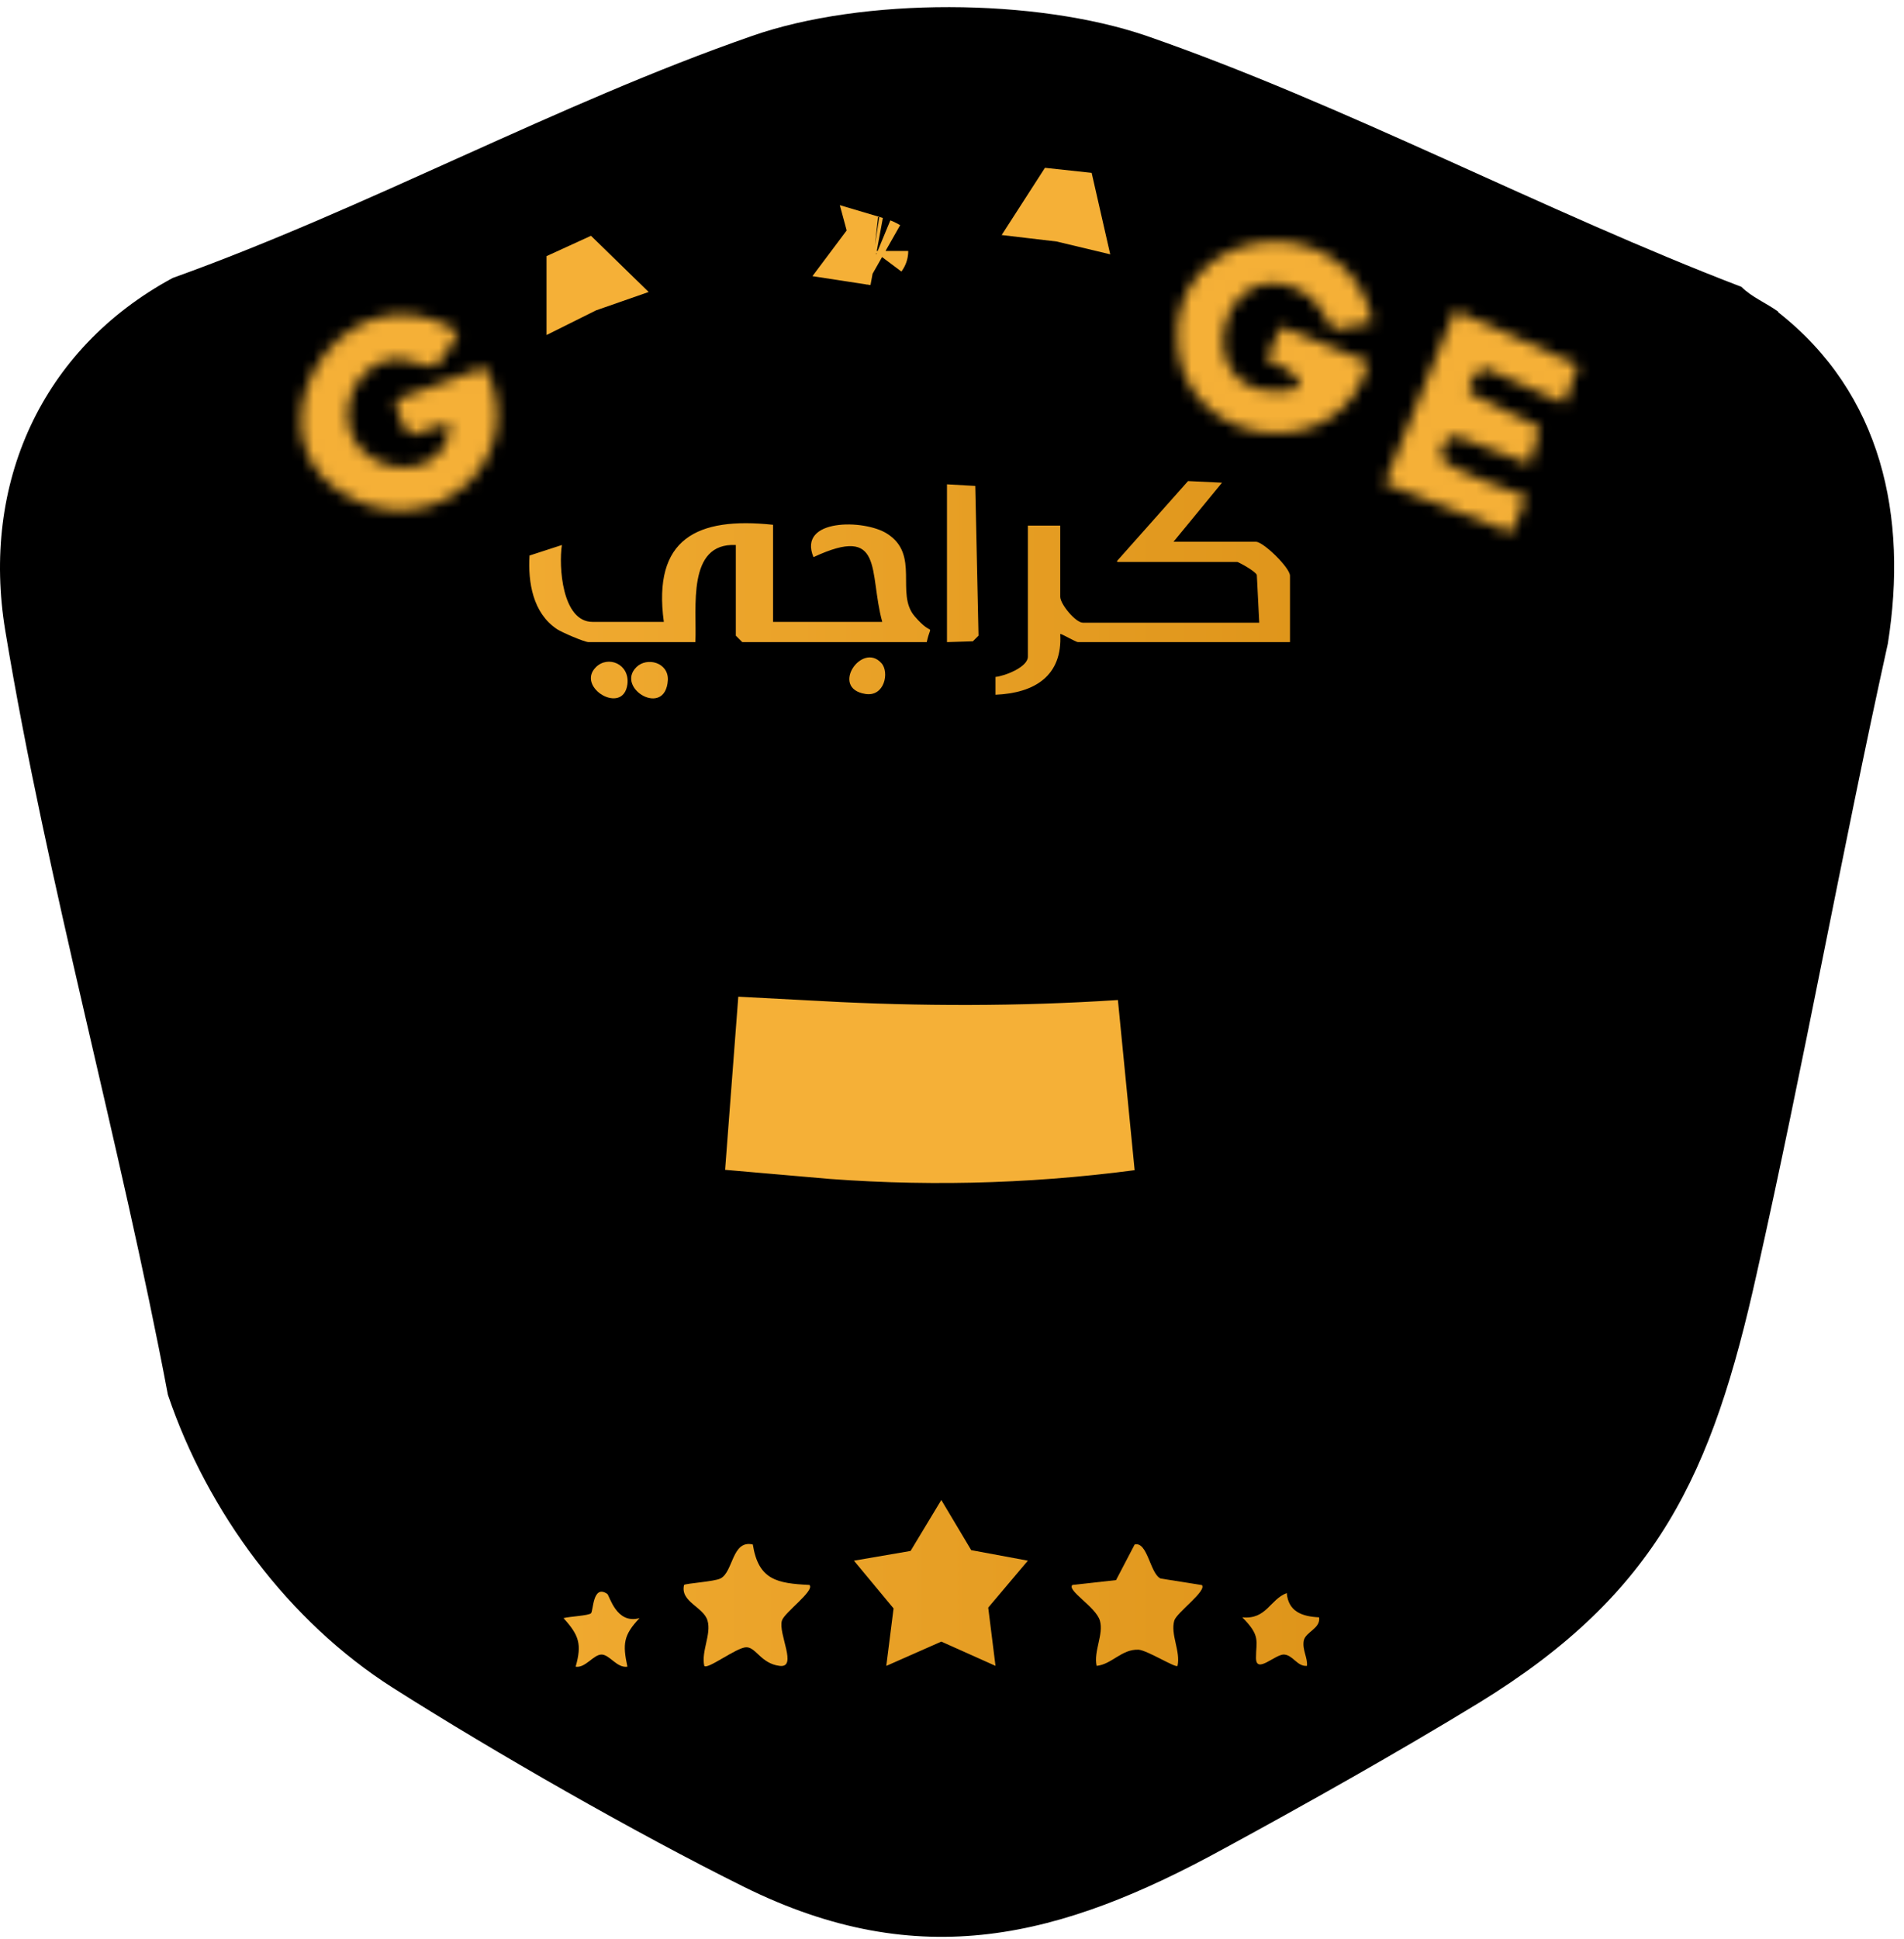 <svg width="167" height="170" viewBox="0 0 167 170" fill="none" xmlns="http://www.w3.org/2000/svg">
<path d="M156.002 27.349C154.938 26.569 153.661 26.072 152.738 25.15C135.496 18.551 117.969 9.184 100.585 3.153C90.863 -0.182 75.678 -0.253 65.957 3.153C48.999 9.042 32.182 18.267 15.152 24.369C3.586 30.613 -1.665 42.463 0.464 55.306C4.154 77.587 10.54 100.081 14.726 122.29C18.203 132.579 25.299 142.158 34.452 147.977C43.393 153.653 55.81 160.749 65.248 165.432C80.716 173.096 93.063 169.903 107.325 162.097C114.634 158.124 122.581 153.653 129.677 149.325C145.43 139.675 150.184 129.244 154.086 111.647C158.202 93.34 161.537 74.749 165.581 56.442C167.355 45.302 165.085 34.516 155.931 27.349H156.002Z" fill="black"/>
<path d="M98.539 95.163C89.582 96.344 80.576 96.538 71.64 95.749L71.677 95.266C80.572 95.739 89.495 95.752 98.539 95.163Z" stroke="#F5B037" stroke-width="15"/>
<mask id="path-3-inside-1_8748_7066" fill="white">
<path d="M40.13 28.98C40.343 29.264 38.498 32.032 38.143 32.103C37.504 32.315 35.801 31.393 34.666 31.464C30.905 31.748 29.06 36.928 31.828 39.553C34.595 42.178 39.562 41.114 39.42 37.07L36.085 38.134C35.517 37.992 34.453 35.438 34.808 35.012L42.542 32.173C46.374 39.553 39.207 47.145 31.544 44.023C20.333 39.482 29.415 22.594 40.059 28.98H40.13Z"/>
</mask>
<path d="M40.13 28.98L44.93 25.38L43.13 22.98H40.13V28.98ZM38.143 32.103L36.966 26.219L36.6 26.292L36.245 26.41L38.143 32.103ZM34.666 31.464L34.292 25.476L34.253 25.478L34.214 25.481L34.666 31.464ZM39.42 37.07L45.416 36.859L45.139 28.946L37.596 31.354L39.42 37.07ZM36.085 38.134L34.63 43.955L36.285 44.368L37.909 43.85L36.085 38.134ZM34.808 35.012L32.741 29.379L31.229 29.934L30.198 31.171L34.808 35.012ZM42.542 32.173L47.867 29.409L45.433 24.721L40.475 26.541L42.542 32.173ZM31.544 44.023L33.808 38.467L33.796 38.462L31.544 44.023ZM40.059 28.98L36.972 34.125L38.397 34.98H40.059V28.98ZM40.13 28.98L35.33 32.58C34.075 30.907 34.131 29.193 34.155 28.743C34.188 28.112 34.32 27.647 34.371 27.476C34.435 27.26 34.497 27.109 34.524 27.044C34.555 26.97 34.577 26.926 34.581 26.919C34.587 26.906 34.567 26.946 34.512 27.039C34.461 27.127 34.395 27.233 34.32 27.349C34.157 27.599 34.016 27.791 33.951 27.872C33.909 27.925 33.971 27.84 34.121 27.692C34.191 27.623 34.382 27.438 34.671 27.226C34.814 27.121 35.657 26.481 36.966 26.219L38.143 32.103L39.32 37.986C40.673 37.715 41.572 37.046 41.781 36.892C42.136 36.631 42.403 36.379 42.557 36.227C42.874 35.913 43.138 35.598 43.314 35.377C43.689 34.91 44.062 34.379 44.378 33.893C44.687 33.42 45.045 32.828 45.337 32.237C45.468 31.972 45.696 31.491 45.869 30.911C45.951 30.637 46.1 30.083 46.138 29.38C46.166 28.858 46.211 27.089 44.93 25.38L40.13 28.98ZM38.143 32.103L36.245 26.41C37.111 26.122 37.816 26.126 38.114 26.139C38.444 26.153 38.665 26.199 38.709 26.208C38.766 26.22 38.77 26.223 38.684 26.199C38.598 26.175 38.497 26.145 38.322 26.092C38.035 26.005 37.483 25.836 36.9 25.707C36.346 25.584 35.394 25.407 34.292 25.476L34.666 31.464L35.04 37.452C34.506 37.486 34.192 37.398 34.297 37.421C34.373 37.438 34.498 37.472 34.859 37.581C35.102 37.654 35.69 37.837 36.271 37.958C36.582 38.022 37.05 38.104 37.6 38.128C38.117 38.15 39.015 38.136 40.04 37.795L38.143 32.103ZM34.666 31.464L34.214 25.481C29.443 25.841 26.329 29.267 25.141 32.633C23.949 36.01 24.233 40.618 27.698 43.906L31.828 39.553L35.957 35.2C36.26 35.487 36.423 35.85 36.477 36.14C36.523 36.392 36.484 36.551 36.457 36.627C36.43 36.703 36.36 36.855 36.16 37.027C35.931 37.224 35.56 37.413 35.117 37.447L34.666 31.464ZM31.828 39.553L27.698 43.906C30.647 46.704 34.78 47.594 38.346 46.587C42.259 45.481 45.595 41.959 45.416 36.859L39.42 37.07L33.424 37.28C33.414 36.99 33.51 36.41 33.95 35.845C34.352 35.329 34.816 35.114 35.084 35.038C35.51 34.918 35.775 35.028 35.957 35.2L31.828 39.553ZM39.42 37.07L37.596 31.354L34.261 32.418L36.085 38.134L37.909 43.85L41.244 42.785L39.42 37.07ZM36.085 38.134L37.54 32.313C39.097 32.702 39.975 33.611 40.134 33.773C40.424 34.069 40.58 34.305 40.617 34.361C40.702 34.491 40.692 34.5 40.647 34.391C40.599 34.275 40.627 34.306 40.667 34.512C40.684 34.599 40.752 34.953 40.734 35.465C40.724 35.758 40.675 37.343 39.417 38.853L34.808 35.012L30.198 31.171C28.852 32.787 28.758 34.545 28.741 35.06C28.716 35.794 28.813 36.418 28.889 36.807C29.046 37.616 29.309 38.374 29.554 38.967C29.802 39.568 30.142 40.269 30.575 40.931C30.786 41.253 31.116 41.716 31.572 42.18C31.896 42.51 32.931 43.53 34.63 43.955L36.085 38.134ZM34.808 35.012L36.875 40.645L44.609 37.806L42.542 32.173L40.475 26.541L32.741 29.379L34.808 35.012ZM42.542 32.173L37.217 34.938C37.911 36.275 37.581 37.286 36.969 37.94C36.334 38.62 35.25 39.054 33.808 38.467L31.544 44.023L29.28 49.58C41.853 54.702 54.399 41.989 47.867 29.409L42.542 32.173ZM31.544 44.023L33.796 38.462C32.609 37.981 32.491 37.486 32.45 37.331C32.351 36.955 32.366 36.197 32.861 35.3C33.349 34.415 34.048 33.868 34.633 33.665C35.047 33.521 35.763 33.4 36.972 34.125L40.059 28.98L43.146 23.835C39.033 21.368 34.622 20.963 30.69 22.331C26.928 23.64 24.063 26.402 22.351 29.508C20.646 32.602 19.827 36.519 20.846 40.387C21.922 44.476 24.873 47.795 29.291 49.584L31.544 44.023ZM40.059 28.98V34.98H40.13V28.98V22.98H40.059V28.98Z" fill="#F5B037" mask="url(#path-3-inside-1_8748_7066)"/>
<mask id="path-5-inside-2_8748_7066" fill="white">
<path d="M120.311 28.272L116.976 28.91C115.841 27.491 115.699 26.214 113.854 25.362C106.971 22.169 104.204 34.374 112.009 34.303C115.912 34.303 113.286 32.245 111.087 31.536L112.364 28.626L120.027 31.748C117.828 40.76 104.629 39.625 103.352 30.826C101.791 19.615 118.253 17.415 120.382 28.201L120.311 28.272Z"/>
</mask>
<path d="M120.311 28.272L121.439 34.165L123.25 33.818L124.554 32.514L120.311 28.272ZM116.976 28.91L112.291 32.658L114.551 35.484L118.104 34.803L116.976 28.91ZM113.854 25.362L111.329 30.805L111.34 30.81L113.854 25.362ZM112.009 34.303V28.303H111.982L111.955 28.303L112.009 34.303ZM111.087 31.536L105.593 29.124L102.922 35.206L109.245 37.246L111.087 31.536ZM112.364 28.626L114.628 23.07L109.218 20.866L106.87 26.215L112.364 28.626ZM120.027 31.748L125.856 33.171L127.083 28.144L122.291 26.192L120.027 31.748ZM103.352 30.826L97.41 31.654L97.412 31.671L97.415 31.688L103.352 30.826ZM120.382 28.201L124.625 32.443L126.888 30.179L126.268 27.039L120.382 28.201ZM120.311 28.272L119.183 22.379L115.848 23.017L116.976 28.91L118.104 34.803L121.439 34.165L120.311 28.272ZM116.976 28.91L121.661 25.162C121.614 25.103 121.547 25.01 121.399 24.765C121.313 24.623 120.965 24.027 120.651 23.562C119.772 22.262 118.491 20.895 116.368 19.915L113.854 25.362L111.34 30.81C111.288 30.787 111.13 30.701 110.945 30.535C110.769 30.376 110.687 30.249 110.711 30.285C110.73 30.313 110.766 30.369 110.841 30.493C110.879 30.555 110.917 30.619 110.969 30.706C111.017 30.787 111.076 30.886 111.139 30.989C111.394 31.409 111.77 32.008 112.291 32.658L116.976 28.91ZM113.854 25.362L116.379 19.92C113.019 18.361 109.383 18.451 106.374 20.341C103.636 22.06 102.119 24.825 101.561 27.383C101.003 29.942 101.226 33.118 103.061 35.84C105.069 38.821 108.385 40.336 112.064 40.303L112.009 34.303L111.955 28.303C111.764 28.305 111.896 28.27 112.194 28.415C112.508 28.568 112.803 28.824 113.012 29.134C113.206 29.422 113.265 29.662 113.282 29.776C113.299 29.887 113.286 29.937 113.286 29.941C113.285 29.944 113.277 29.985 113.225 30.066C113.171 30.149 113.033 30.329 112.755 30.504C112.454 30.693 112.082 30.814 111.712 30.828C111.354 30.842 111.208 30.749 111.329 30.805L113.854 25.362ZM112.009 34.303V40.303C112.726 40.303 113.522 40.258 114.322 40.103C115.034 39.965 116.27 39.645 117.452 38.747C118.873 37.666 120.045 35.837 120.012 33.527C119.984 31.62 119.133 30.26 118.67 29.631C117.732 28.355 116.493 27.536 115.764 27.104C114.895 26.59 113.912 26.143 112.929 25.825L111.087 31.536L109.245 37.246C109.361 37.283 109.531 37.359 109.651 37.431C109.911 37.584 109.497 37.413 109.002 36.74C108.762 36.412 108.037 35.343 108.013 33.702C107.983 31.658 109.037 30.07 110.189 29.194C111.103 28.5 111.921 28.346 112.038 28.323C112.243 28.283 112.268 28.303 112.009 28.303V34.303ZM111.087 31.536L116.58 33.948L117.858 31.038L112.364 28.626L106.87 26.215L105.593 29.124L111.087 31.536ZM112.364 28.626L110.1 34.183L117.763 37.305L120.027 31.748L122.291 26.192L114.628 23.07L112.364 28.626ZM120.027 31.748L114.198 30.326C114.006 31.114 113.67 31.439 113.392 31.62C113.038 31.852 112.469 32.029 111.756 31.98C111.042 31.931 110.425 31.669 110.016 31.33C109.666 31.04 109.388 30.639 109.29 29.964L103.352 30.826L97.415 31.688C98.538 39.429 104.969 43.541 110.931 43.952C117.013 44.371 123.937 41.033 125.856 33.171L120.027 31.748ZM103.352 30.826L109.295 29.999C109.123 28.767 109.455 28.259 109.648 28.03C109.932 27.693 110.5 27.324 111.339 27.203C112.177 27.082 112.93 27.264 113.426 27.574C113.814 27.816 114.279 28.266 114.496 29.363L120.382 28.201L126.268 27.039C124.465 17.903 116.319 14.362 109.628 15.326C106.28 15.808 102.893 17.418 100.462 20.308C97.941 23.308 96.8 27.279 97.41 31.654L103.352 30.826ZM120.382 28.201L116.139 23.958L116.068 24.029L120.311 28.272L124.554 32.514L124.625 32.443L120.382 28.201Z" fill="#F5B037" mask="url(#path-5-inside-2_8748_7066)"/>
<path d="M77.106 22.157C77.223 22.209 77.33 22.267 77.428 22.325C77.327 22.27 77.164 22.188 77.005 22.118C77.038 22.131 77.072 22.143 77.106 22.157ZM76.683 22.012C76.676 22.011 76.668 22.01 76.661 22.009C76.662 22.008 76.662 22.007 76.662 22.006C76.669 22.008 76.676 22.01 76.683 22.012Z" stroke="#F5B037" stroke-width="6"/>
<path d="M51.327 24.365C51.264 24.387 51.2 24.411 51.136 24.438C51.068 24.465 51.001 24.496 50.935 24.529V24.384L51.215 24.256L51.327 24.365Z" stroke="#F5B037" stroke-width="6"/>
<path d="M93.3 17.909L93.38 18.259C93.25 18.228 93.117 18.206 92.982 18.19L93.172 17.895L93.3 17.909Z" stroke="#F5B037" stroke-width="6"/>
<mask id="path-10-inside-3_8748_7066" fill="white">
<path d="M134.148 40.689L127.62 38.205L126.91 38.56C126.555 39.128 126.2 39.696 126.555 40.334C126.91 40.973 132.587 43.172 133.864 43.527L132.587 46.72L121.446 42.392L127.62 27.207L138.405 32.032L137.199 35.367L130.316 32.316C129.535 32.245 128.684 33.806 128.897 34.445L135.07 37.496L134.148 40.689Z"/>
</mask>
<path d="M134.148 40.689L132.014 46.297L138.104 48.614L139.912 42.354L134.148 40.689ZM127.62 38.205L129.753 32.597L127.292 31.661L124.936 32.839L127.62 38.205ZM126.91 38.56L124.227 33.194L122.717 33.949L121.822 35.38L126.91 38.56ZM133.864 43.527L139.435 45.755L141.922 39.538L135.47 37.746L133.864 43.527ZM132.587 46.72L130.414 52.313L135.951 54.465L138.157 48.949L132.587 46.72ZM121.446 42.392L115.888 40.132L113.593 45.778L119.273 47.985L121.446 42.392ZM127.62 27.207L130.07 21.73L124.4 19.194L122.061 24.947L127.62 27.207ZM138.405 32.032L144.047 34.073L145.943 28.831L140.855 26.555L138.405 32.032ZM137.199 35.367L134.767 40.852L140.652 43.461L142.841 37.408L137.199 35.367ZM130.316 32.316L132.748 26.831L131.844 26.43L130.859 26.341L130.316 32.316ZM128.897 34.445L123.205 36.342L123.996 38.715L126.238 39.824L128.897 34.445ZM135.07 37.496L140.834 39.161L142.227 34.34L137.729 32.117L135.07 37.496ZM134.148 40.689L136.281 35.081L129.753 32.597L127.62 38.205L125.486 43.813L132.014 46.297L134.148 40.689ZM127.62 38.205L124.936 32.839L124.227 33.194L126.91 38.56L129.593 43.927L130.303 43.572L127.62 38.205ZM126.91 38.56L121.822 35.38C121.747 35.5 121.088 36.48 120.724 37.681C120.252 39.238 120.208 41.264 121.31 43.248L126.555 40.334L131.8 37.42C132.118 37.992 132.34 38.678 132.395 39.431C132.448 40.159 132.331 40.757 132.209 41.161C132.093 41.542 131.96 41.79 131.929 41.849C131.903 41.896 131.891 41.911 131.998 41.74L126.91 38.56ZM126.555 40.334L121.31 43.248C121.877 44.268 122.606 44.884 122.835 45.076C123.167 45.353 123.481 45.564 123.698 45.702C124.138 45.983 124.6 46.227 124.98 46.417C125.765 46.81 126.695 47.218 127.562 47.578C129.211 48.263 131.239 49.025 132.258 49.308L133.864 43.527L135.47 37.746C135.483 37.75 135.387 37.722 135.143 37.639C134.923 37.563 134.644 37.463 134.32 37.343C133.671 37.102 132.902 36.802 132.165 36.496C131.409 36.182 130.774 35.898 130.354 35.688C130.133 35.577 130.083 35.542 130.14 35.578C130.165 35.594 130.319 35.692 130.529 35.867C130.637 35.957 130.81 36.11 131.008 36.324C131.193 36.523 131.506 36.891 131.8 37.42L126.555 40.334ZM133.864 43.527L128.293 41.299L127.016 44.492L132.587 46.72L138.157 48.949L139.435 45.755L133.864 43.527ZM132.587 46.72L134.76 41.128L123.619 36.799L121.446 42.392L119.273 47.985L130.414 52.313L132.587 46.72ZM121.446 42.392L127.005 44.652L133.178 29.467L127.62 27.207L122.061 24.947L115.888 40.132L121.446 42.392ZM127.62 27.207L125.169 32.684L135.955 37.509L138.405 32.032L140.855 26.555L130.07 21.73L127.62 27.207ZM138.405 32.032L132.763 29.991L131.557 33.326L137.199 35.367L142.841 37.408L144.047 34.073L138.405 32.032ZM137.199 35.367L139.63 29.882L132.748 26.831L130.316 32.316L127.884 37.801L134.767 40.852L137.199 35.367ZM130.316 32.316L130.859 26.341C128.549 26.131 126.855 27.161 126.028 27.811C125.141 28.508 124.527 29.315 124.124 29.97C123.709 30.643 123.347 31.435 123.118 32.3C122.936 32.989 122.61 34.558 123.205 36.342L128.897 34.445L134.589 32.547C135.077 34.012 134.778 35.147 134.72 35.365C134.616 35.761 134.474 36.047 134.344 36.259C134.225 36.452 133.957 36.842 133.442 37.247C132.988 37.604 131.692 38.466 129.773 38.291L130.316 32.316ZM128.897 34.445L126.238 39.824L132.412 42.875L135.07 37.496L137.729 32.117L131.555 29.066L128.897 34.445ZM135.07 37.496L129.306 35.831L128.383 39.024L134.148 40.689L139.912 42.354L140.834 39.161L135.07 37.496Z" fill="#F5B037" mask="url(#path-10-inside-3_8748_7066)"/>
<path d="M90.154 136.835L86.677 140.951L87.316 146.06L82.562 143.931L77.737 146.06L78.375 141.022L74.898 136.835L79.865 135.984L82.562 131.514L85.187 135.913L90.154 136.835Z" fill="url(#paint0_linear_8748_7066)"/>
<path d="M66.029 135.416C66.526 138.538 68.158 138.822 70.996 138.964C71.493 139.461 68.797 141.377 68.584 142.086C68.229 143.222 70.003 146.273 68.371 146.06C66.739 145.847 66.313 144.428 65.462 144.428C64.61 144.428 62.056 146.415 61.772 146.06C61.488 144.783 62.41 143.293 62.056 142.086C61.701 140.88 59.643 140.454 59.998 138.964C60.14 138.822 62.623 138.68 63.191 138.397C64.326 137.829 64.184 134.991 66.029 135.416Z" fill="url(#paint1_linear_8748_7066)"/>
<path d="M105.41 138.964C105.907 139.461 103.21 141.377 102.998 142.086C102.643 143.293 103.565 144.783 103.281 146.06C103.14 146.273 100.656 144.712 99.876 144.641C98.385 144.57 97.534 145.918 96.186 146.06C95.902 144.783 96.824 143.293 96.469 142.086C96.115 140.88 93.56 139.461 94.057 138.964L97.889 138.539L99.521 135.416C100.656 135.133 100.869 137.971 101.791 138.397L105.339 138.964H105.41Z" fill="url(#paint2_linear_8748_7066)"/>
<path d="M53.257 139.744C53.469 139.886 54.037 142.441 56.095 141.873C54.676 143.363 54.605 144.144 55.03 146.13C54.108 146.272 53.469 145.066 52.76 145.066C52.05 145.066 51.341 146.272 50.489 146.13C51.057 144.144 50.773 143.363 49.425 141.873C49.922 141.731 51.624 141.66 51.837 141.447C52.05 141.234 51.979 138.893 53.257 139.744Z" fill="url(#paint3_linear_8748_7066)"/>
<path d="M112.861 139.674C113.003 141.306 114.209 141.732 115.699 141.803C115.841 142.796 114.493 143.08 114.351 143.86C114.209 144.641 114.706 145.35 114.635 146.06C113.783 146.131 113.428 145.138 112.648 145.067C111.867 144.996 110.164 146.841 110.164 145.35C110.164 143.86 110.59 143.435 108.958 141.803C111.087 142.015 111.371 140.241 112.861 139.674Z" fill="url(#paint4_linear_8748_7066)"/>
<path d="M67.803 46.011V54.526H77.382C76.176 50.126 77.595 45.94 71.351 48.849C69.931 45.443 75.821 45.514 77.808 46.791C80.717 48.636 78.517 52.042 80.22 54.029C81.923 56.016 81.71 54.384 81.285 56.3H65.106L64.539 55.732V47.785C60.21 47.572 61.133 53.319 60.991 56.3H51.624C51.27 56.3 49.283 55.448 48.857 55.164C46.728 53.745 46.303 51.049 46.445 48.707L49.283 47.785C48.999 49.63 49.283 54.526 51.979 54.526H58.224C57.23 47.217 61.133 45.301 67.803 46.011Z" fill="url(#paint5_linear_8748_7066)"/>
<path d="M97.96 49.203L104.204 42.179L107.184 42.321L102.927 47.501H110.165C110.803 47.501 113.145 49.771 113.145 50.481V56.299H94.554C94.341 56.299 93.064 55.519 92.993 55.59C93.206 59.279 90.722 60.77 87.316 60.911V59.35C88.097 59.279 90.155 58.499 90.155 57.576V46.081H92.993V52.326C92.993 52.964 94.341 54.596 94.98 54.596H110.448L110.236 50.41C110.094 50.055 108.604 49.274 108.533 49.274H98.031L97.96 49.203Z" fill="url(#paint6_linear_8748_7066)"/>
<path d="M83.059 56.3V42.463L85.542 42.605L85.826 55.732L85.329 56.229L83.059 56.3Z" fill="url(#paint7_linear_8748_7066)"/>
<path d="M52.263 58.499C53.328 57.435 55.244 58.215 55.031 59.989C54.676 62.756 50.489 60.273 52.263 58.499Z" fill="url(#paint8_linear_8748_7066)"/>
<path d="M55.811 58.499C56.734 57.576 58.65 58.073 58.578 59.634C58.366 62.969 53.966 60.344 55.811 58.499Z" fill="url(#paint9_linear_8748_7066)"/>
<path d="M77.311 58.144C78.021 58.924 77.595 61.124 75.892 60.84C72.77 60.343 75.608 56.228 77.311 58.144Z" fill="url(#paint10_linear_8748_7066)"/>
<defs>
<linearGradient id="paint0_linear_8748_7066" x1="26.435" y1="80.282" x2="138.405" y2="80.282" gradientUnits="userSpaceOnUse">
<stop stop-color="#F5B037"/>
<stop offset="1" stop-color="#D98E13"/>
</linearGradient>
<linearGradient id="paint1_linear_8748_7066" x1="26.435" y1="80.282" x2="138.406" y2="80.282" gradientUnits="userSpaceOnUse">
<stop stop-color="#F5B037"/>
<stop offset="1" stop-color="#D98E13"/>
</linearGradient>
<linearGradient id="paint2_linear_8748_7066" x1="26.435" y1="80.283" x2="138.405" y2="80.283" gradientUnits="userSpaceOnUse">
<stop stop-color="#F5B037"/>
<stop offset="1" stop-color="#D98E13"/>
</linearGradient>
<linearGradient id="paint3_linear_8748_7066" x1="26.435" y1="80.282" x2="138.405" y2="80.282" gradientUnits="userSpaceOnUse">
<stop stop-color="#F5B037"/>
<stop offset="1" stop-color="#D98E13"/>
</linearGradient>
<linearGradient id="paint4_linear_8748_7066" x1="26.435" y1="80.283" x2="138.405" y2="80.283" gradientUnits="userSpaceOnUse">
<stop stop-color="#F5B037"/>
<stop offset="1" stop-color="#D98E13"/>
</linearGradient>
<linearGradient id="paint5_linear_8748_7066" x1="26.435" y1="80.283" x2="138.405" y2="80.283" gradientUnits="userSpaceOnUse">
<stop stop-color="#F5B037"/>
<stop offset="1" stop-color="#D98E13"/>
</linearGradient>
<linearGradient id="paint6_linear_8748_7066" x1="26.435" y1="80.283" x2="138.406" y2="80.283" gradientUnits="userSpaceOnUse">
<stop stop-color="#F5B037"/>
<stop offset="1" stop-color="#D98E13"/>
</linearGradient>
<linearGradient id="paint7_linear_8748_7066" x1="26.435" y1="80.283" x2="138.405" y2="80.283" gradientUnits="userSpaceOnUse">
<stop stop-color="#F5B037"/>
<stop offset="1" stop-color="#D98E13"/>
</linearGradient>
<linearGradient id="paint8_linear_8748_7066" x1="26.435" y1="80.283" x2="138.406" y2="80.283" gradientUnits="userSpaceOnUse">
<stop stop-color="#F5B037"/>
<stop offset="1" stop-color="#D98E13"/>
</linearGradient>
<linearGradient id="paint9_linear_8748_7066" x1="26.435" y1="80.283" x2="138.406" y2="80.283" gradientUnits="userSpaceOnUse">
<stop stop-color="#F5B037"/>
<stop offset="1" stop-color="#D98E13"/>
</linearGradient>
<linearGradient id="paint10_linear_8748_7066" x1="26.435" y1="80.282" x2="138.405" y2="80.282" gradientUnits="userSpaceOnUse">
<stop stop-color="#F5B037"/>
<stop offset="1" stop-color="#D98E13"/>
</linearGradient>
</defs>
</svg>
